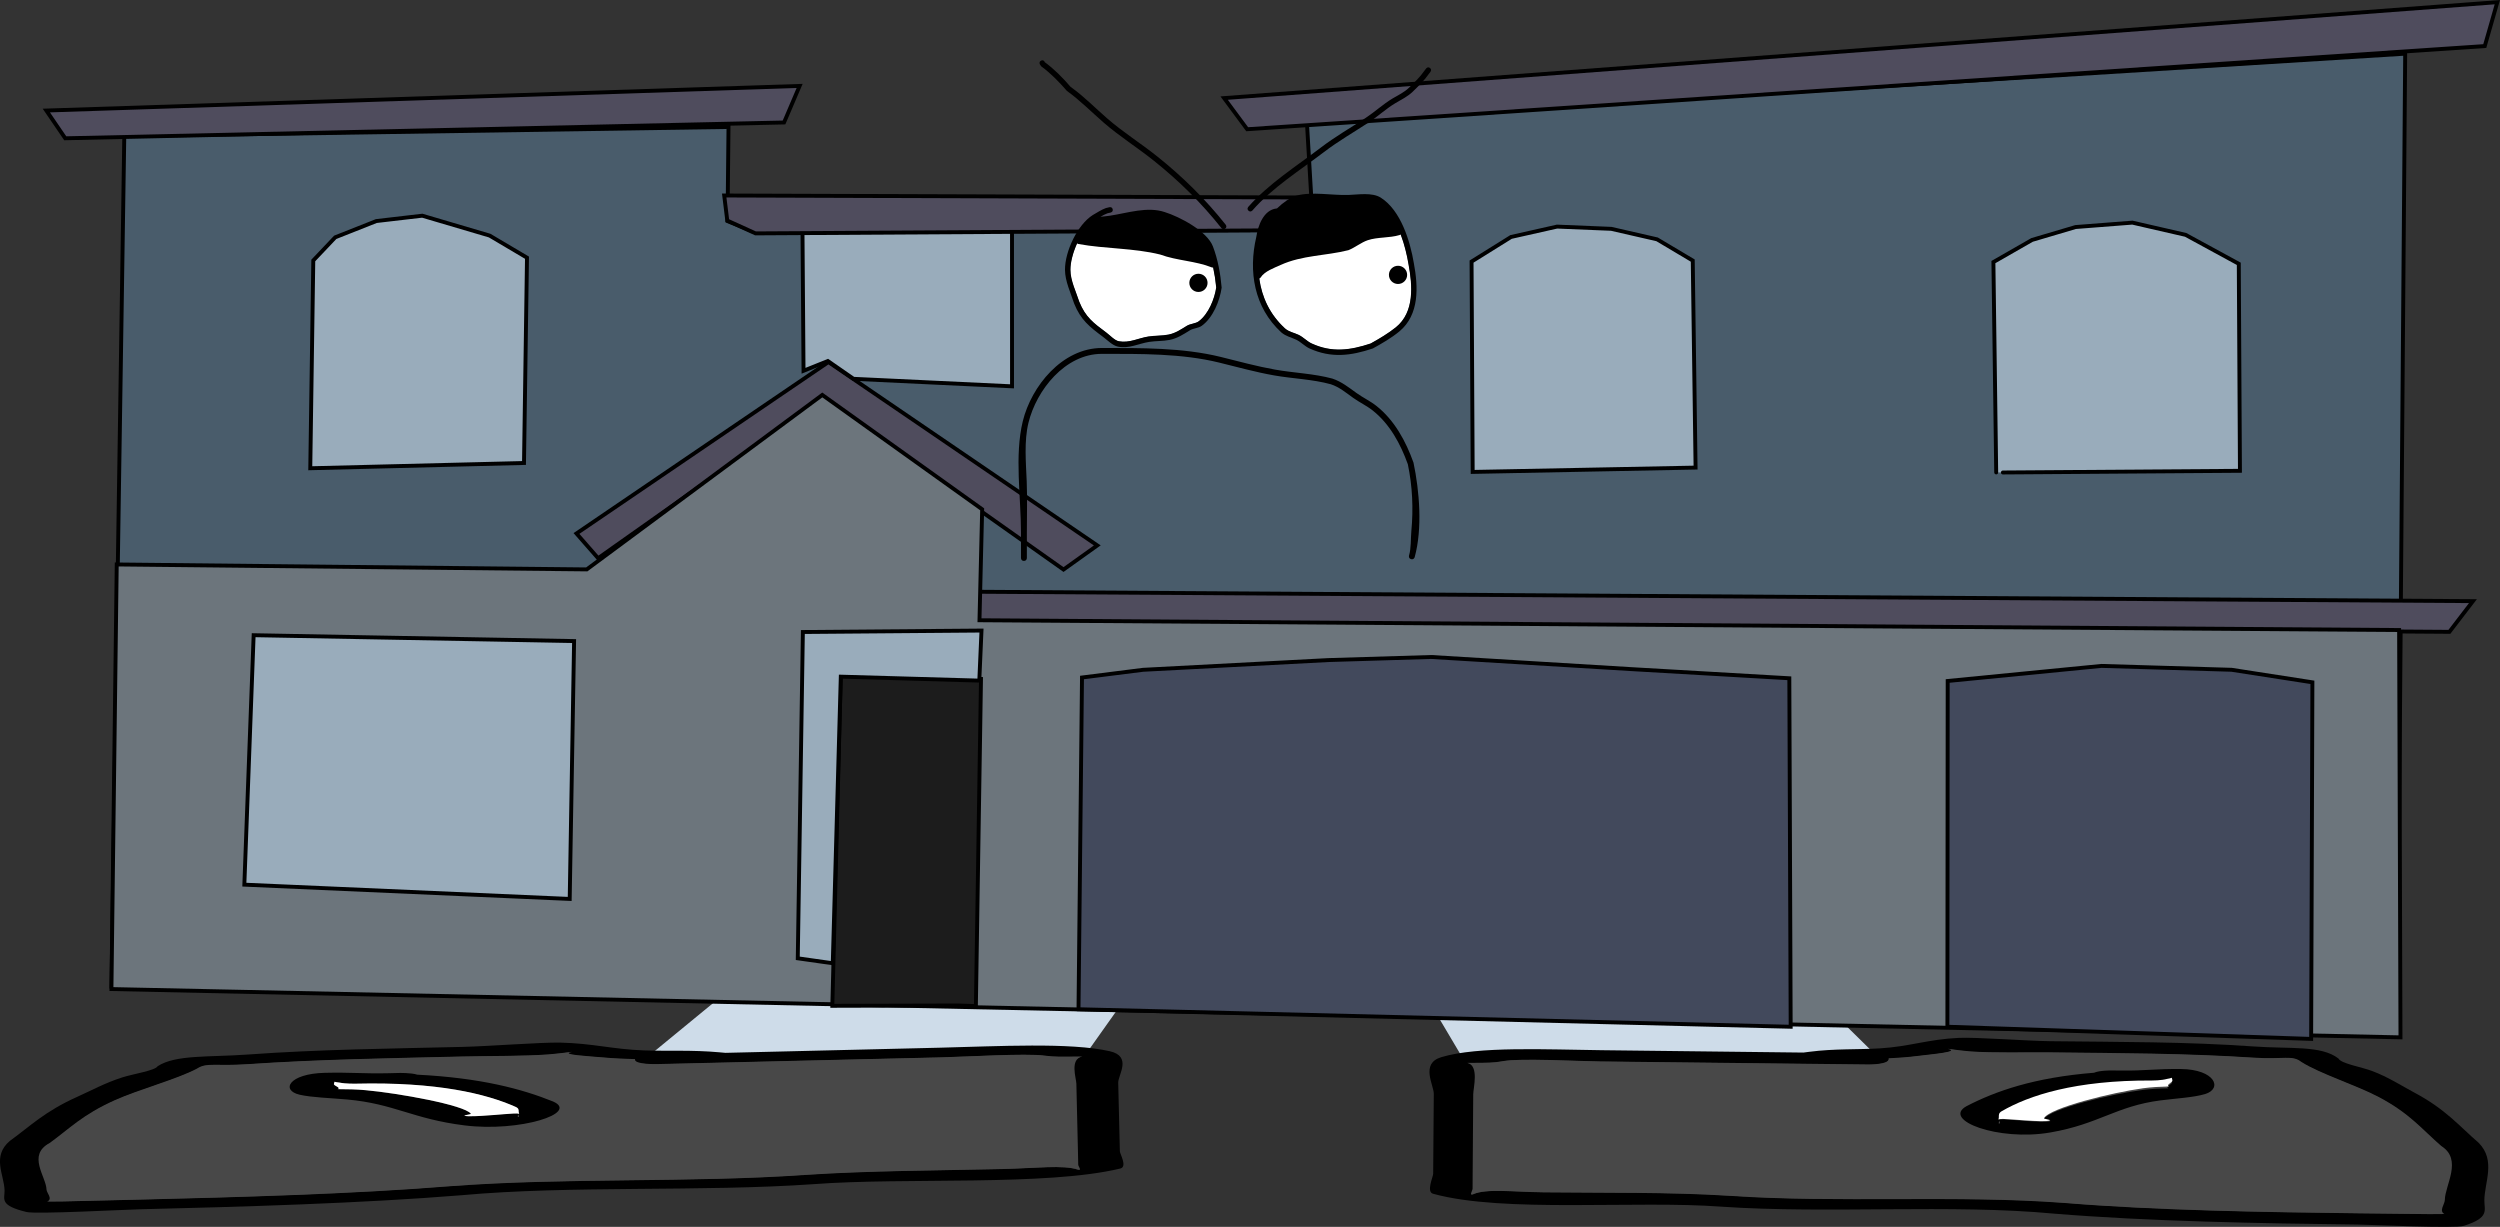 <svg version="1.1" xmlns="http://www.w3.org/2000/svg" xmlns:xlink="http://www.w3.org/1999/xlink" width="637.944" height="313.062" viewBox="0,0,637.944,313.062"><rect x="0" y="0" width="637.944" height="313.062" fill="#333333" stroke="none"/><g transform="translate(-1.615,-47.229)"><g data-paper-data="{&quot;isPaintingLayer&quot;:true}" fill-rule="nonzero" stroke-linejoin="miter" stroke-miterlimit="10" stroke-dasharray="" stroke-dashoffset="0" style="mix-blend-mode: normal"><path d="M165.118,318.364l34.89,-28.658l99.348,-2.636l-20.242,28.554z" data-paper-data="{&quot;index&quot;:null}" fill="#cedce9" stroke="#000000" stroke-width="0" stroke-linecap="round"/><path d="M155.633,317.134c-3.441,-0.31 -11.622,-0.725 -8.058,-1.444c-1.952,0.25 -4.556,0.56 -5.944,0.66c-6.573,0.473 -15.108,0.363 -21.898,0.526c-18.628,0.448 -36.717,0.715 -54.73,1.942c-8.14,0.554 -10.407,-0.499 -12.872,1.11c-5.099,2.723 -14.755,5.276 -20.93,8.043c-8.37,3.75 -11.566,7.252 -16.664,10.933c-5.795,3.07 -0.882,8.578 -0.804,11.837c0.021,0.873 1.704,2.386 0.148,3.066c1.563,-0.005 3.073,-0.012 4.033,-0.035c6.387,-0.154 12.774,-0.307 19.161,-0.461c25.406,-0.611 54.922,-1.447 79.547,-3.45c29.243,-2.208 61.027,-0.814 90.509,-2.873c16.147,-1.066 33.775,-1.087 50.231,-1.477c8.348,-0.198 15.48,-1.095 19.176,0.165c0.971,0.331 -0.02,-0.835 -0.03,-1.252c-0.025,-1.043 -0.05,-2.087 -0.075,-3.13c-0.14,-5.843 -0.281,-11.685 -0.421,-17.528c-0.033,-1.381 -1.735,-6.285 1.527,-6.898c-0.615,0.006 -1.31,0.009 -1.693,0.012c-3.388,0.025 -5.28,0.113 -7.933,-0.255c-4.607,-0.639 -20.075,0.302 -26.297,0.451c-24.179,0.581 -48.358,1.162 -72.537,1.743c0,0 -5.474,0.132 -5.505,-1.12c-0.001,-0.051 0.007,-0.101 0.023,-0.149c-2.62,-0.064 -5.268,-0.176 -7.964,-0.419zM241.555,314.574c14.596,-0.351 33.236,-1.394 43.264,0.905c5.747,1.317 2.094,6.072 2.141,8.025c0.14,5.843 0.281,11.685 0.421,17.528c0.016,0.667 1.981,3.931 0.105,4.382c-18.947,4.55 -54.922,2.222 -78.15,3.979c-28.829,2.014 -62.125,0.297 -90.002,2.835c-25.381,2.064 -55.996,2.959 -82.201,3.588c-3.759,0.09 -26.285,1.283 -28.741,0.691c-7.042,-1.699 -5.557,-3.293 -5.61,-5.502c-0.096,-3.997 -3.309,-8.686 1.347,-12.642c5.225,-3.773 8.863,-7.518 17.25,-11.275c3.384,-1.516 7.029,-3.522 11.415,-4.923c2.87,-0.917 8.379,-1.738 9.043,-2.856c4.614,-3.012 13.1,-2.265 23.104,-2.994c17.807,-1.296 36.261,-1.498 54.73,-1.942c6.811,-0.164 20.102,-1.2 24.912,-1.093c8.374,0.187 13.262,1.702 21.38,1.992c5.957,0.212 12.221,-0.149 19.183,0.478c0.529,0.048 1.057,0.095 1.586,0.143c18.274,-0.439 36.547,-0.878 54.821,-1.318z" data-paper-data="{&quot;index&quot;:null}" fill="#000000" stroke="none" stroke-width="0" stroke-linecap="butt"/><path d="M163.672,317.491c-0.017,0.048 -0.024,0.097 -0.023,0.149c0.03,1.252 5.532,1.122 5.532,1.122c24.179,-0.581 48.487,-1.141 72.666,-1.722c6.222,-0.15 21.704,-1.084 26.311,-0.446c2.654,0.368 4.549,0.282 7.938,0.257c0.382,-0.003 1.079,-0.006 1.693,-0.012c-3.262,0.613 -1.544,5.529 -1.51,6.91c0.14,5.843 0.27,11.72 0.411,17.563c0.025,1.043 0.041,2.092 0.066,3.135c0.01,0.417 0.997,1.585 0.026,1.254c-3.696,-1.261 -10.834,-0.361 -19.182,-0.163c-16.457,0.391 -34.134,0.427 -50.281,1.493c-29.482,2.059 -61.556,0.684 -90.799,2.892c-24.626,2.003 -54.262,2.82 -79.668,3.431c-6.387,0.154 -12.785,0.303 -19.172,0.457c-0.961,0.023 -2.473,0.029 -4.036,0.034c1.556,-0.68 -0.137,-2.198 -0.158,-3.07c-0.078,-3.26 -5.017,-8.789 0.778,-11.858c5.098,-3.681 8.305,-7.207 16.675,-10.957c6.176,-2.767 15.872,-5.339 20.971,-8.063c2.465,-1.609 4.749,-0.561 12.889,-1.116c18.013,-1.227 36.219,-1.514 54.847,-1.962c6.79,-0.163 15.402,-0.058 21.974,-0.531c1.387,-0.1 4.014,-0.411 5.965,-0.66c-3.564,0.718 4.65,1.134 8.091,1.444c2.696,0.243 5.376,0.356 7.996,0.42z" data-paper-data="{&quot;index&quot;:null}" fill="#484848" stroke="none" stroke-width="0" stroke-linecap="butt"/><path d="M87.036,323.926c0.01,0.423 1.91,0.891 0.977,1.248c2.407,-0.001 4.831,0.064 6.986,0.258c8.312,0.749 25.258,3.797 26.903,6.043c0.134,0.183 -2.21,0.27 -1.809,0.425c1.334,0.516 12.076,-0.695 13.318,-0.569c0.281,0.028 0.42,0.08 0.477,0.146c-0.063,-0.206 -0.12,-0.405 -0.123,-0.531c-0.011,-0.444 0.054,-0.923 -0.822,-1.299c-7.456,-3.319 -19.579,-6.353 -40.432,-5.852c0,0 -2.461,0.059 -4.092,-0.279c-0.543,-0.057 -0.965,-0.13 -1.25,-0.22c-0.067,0.241 -0.137,0.486 -0.133,0.631zM133.795,332.197c0.38,0.247 0.259,-0.175 0.125,-0.618c-0.021,0.194 -0.384,0.449 -0.125,0.618zM142.709,328.291c6.882,2.95 -8.465,7.871 -22.555,6.113c-13.294,-1.658 -17.875,-5.523 -29.997,-6.614c-4.095,-0.369 -8.995,-0.506 -12.065,-1.21c-4.864,-1.115 -2.822,-5.371 6.423,-5.593c6.657,-0.16 9.948,0.255 16.146,0.106l2.737,-0.066c0,0 3.142,-0.075 4.679,0.432c16.245,0.821 26.725,3.646 34.631,6.832z" data-paper-data="{&quot;index&quot;:null}" fill="#000000" stroke="none" stroke-width="0" stroke-linecap="butt"/><path d="M86.965,323.258c0.284,0.09 0.707,0.163 1.25,0.22c1.631,0.338 4.103,0.276 4.103,0.276c20.852,-0.501 33.413,2.596 40.868,5.915c0.877,0.376 0.788,0.865 0.799,1.308c0.003,0.126 0.051,0.329 0.113,0.535c-0.057,-0.066 -0.194,-0.117 -0.475,-0.146c-1.242,-0.126 -12.076,1.104 -13.41,0.588c-0.401,-0.155 1.68,-0.346 1.546,-0.529c-1.645,-2.245 -18.671,-5.274 -26.984,-6.023c-2.156,-0.194 -4.593,-0.254 -7,-0.253c0.933,-0.358 -0.945,-0.833 -0.955,-1.256c-0.004,-0.145 0.079,-0.394 0.146,-0.634z" data-paper-data="{&quot;index&quot;:null}" fill="#ffffff" stroke="none" stroke-width="0" stroke-linecap="butt"/><path d="M374.767,317.071l-19.46,-32.854l93.626,1.386l33.26,32.727z" data-paper-data="{&quot;index&quot;:null}" fill="#cedce9" stroke="#000000" stroke-width="0" stroke-linecap="round"/><path d="M491.112,316.739c-2.537,0.328 -5.03,0.503 -7.497,0.622c0.016,0.055 0.024,0.113 0.024,0.172c-0.011,1.456 -5.17,1.396 -5.17,1.396c-22.786,-0.267 -45.571,-0.534 -68.357,-0.801c-5.863,-0.069 -20.448,-0.9 -24.779,-0.08c-2.495,0.472 -4.278,0.402 -7.47,0.43c-0.36,0.003 -1.016,0.011 -1.595,0.014c3.082,0.658 1.546,6.387 1.533,7.994c-0.052,6.795 -0.105,13.59 -0.157,20.385c-0.009,1.213 -0.019,2.427 -0.028,3.64c-0.004,0.485 -0.922,1.858 -0.011,1.456c3.464,-1.528 10.195,-0.606 18.062,-0.516c15.508,0.176 32.115,-0.097 47.34,0.869c27.801,1.896 57.725,-0.262 85.303,1.811c23.226,1.912 51.042,2.386 74.984,2.667c6.019,0.071 12.038,0.141 18.057,0.212c0.906,0.011 2.328,-0.007 3.8,-0.028c-1.475,-0.764 0.089,-2.552 0.097,-3.567c0.029,-3.791 4.582,-10.277 -0.919,-13.748c-4.853,-4.193 -7.912,-8.211 -15.848,-12.429c-5.855,-3.112 -14.986,-5.917 -19.827,-8.997c-2.344,-1.829 -4.465,-0.566 -12.141,-1.073c-16.986,-1.122 -34.03,-1.127 -51.584,-1.333c-6.399,-0.075 -14.438,0.197 -20.636,-0.242c-1.308,-0.093 -3.766,-0.409 -5.608,-0.667c3.367,0.775 -4.334,1.396 -7.572,1.815zM410.135,315.215c17.221,0.202 34.441,0.404 51.662,0.606c0.497,-0.064 0.995,-0.129 1.492,-0.193c6.55,-0.847 12.456,-0.533 18.065,-0.88c7.644,-0.474 12.228,-2.317 20.114,-2.677c4.53,-0.206 17.065,0.774 23.483,0.85c17.404,0.204 34.792,0.127 51.584,1.333c9.433,0.677 17.418,-0.334 21.806,3.09c0.641,1.289 5.842,2.15 8.558,3.168c4.151,1.555 7.613,3.826 10.821,5.531c7.953,4.227 11.431,8.52 16.405,12.817c4.44,4.521 1.477,10.027 1.442,14.675c-0.02,2.57 1.401,4.398 -5.209,6.492c-2.305,0.73 -23.542,-0.276 -27.085,-0.318c-24.695,-0.29 -53.548,-0.812 -77.486,-2.783c-26.295,-2.479 -57.639,0.079 -84.824,-1.775c-21.906,-1.65 -55.763,1.665 -73.675,-3.305c-1.773,-0.492 0.033,-4.32 0.039,-5.096c0.052,-6.795 0.105,-13.59 0.157,-20.385c0.017,-2.272 -3.489,-7.737 1.907,-9.366c9.416,-2.842 26.99,-1.945 40.745,-1.783z" data-paper-data="{&quot;index&quot;:null}" fill="#000000" stroke="none" stroke-width="0" stroke-linecap="butt"/><path d="M483.544,317.29c2.467,-0.119 4.99,-0.296 7.527,-0.623c3.237,-0.418 10.969,-1.04 7.602,-1.815c1.842,0.257 4.32,0.574 5.629,0.667c6.198,0.439 14.309,0.171 20.708,0.246c17.554,0.206 34.709,0.233 51.695,1.355c7.676,0.507 9.813,-0.75 12.157,1.079c4.841,3.08 14.01,5.907 19.866,9.019c7.936,4.218 11.006,8.264 15.858,12.457c5.501,3.471 0.924,9.982 0.895,13.773c-0.008,1.015 -1.582,2.808 -0.107,3.572c-1.472,0.02 -2.896,0.039 -3.802,0.029c-6.019,-0.071 -12.048,-0.137 -18.067,-0.207c-23.942,-0.281 -51.872,-0.731 -75.097,-2.643c-27.578,-2.073 -57.775,0.068 -85.576,-1.828c-15.225,-0.966 -31.879,-0.71 -47.387,-0.886c-7.867,-0.089 -14.604,-1.015 -18.068,0.513c-0.911,0.402 0.004,-0.973 0.007,-1.458c0.009,-1.213 0.01,-2.433 0.019,-3.646c0.052,-6.795 0.094,-13.63 0.146,-20.425c0.012,-1.606 1.564,-7.35 -1.517,-8.008c0.579,-0.003 1.235,-0.012 1.595,-0.015c3.192,-0.028 4.979,0.04 7.474,-0.433c4.331,-0.82 18.929,0.005 24.792,0.074c22.786,0.267 45.693,0.507 68.478,0.774c0,0 5.184,0.058 5.196,-1.398c0,-0.06 -0.007,-0.117 -0.023,-0.172z" data-paper-data="{&quot;index&quot;:null}" fill="#484848" stroke="none" stroke-width="0" stroke-linecap="butt"/><path d="M555.826,323.476c0.001,-0.169 -0.068,-0.452 -0.134,-0.731c-0.267,0.11 -0.664,0.201 -1.174,0.277c-1.532,0.421 -3.851,0.394 -3.851,0.394c-19.651,-0.23 -31.03,3.502 -38.008,7.486c-0.821,0.452 -0.753,1.008 -0.757,1.524c-0.001,0.147 -0.053,0.379 -0.109,0.62c0.053,-0.077 0.183,-0.139 0.447,-0.177c1.168,-0.167 11.304,1.059 12.554,0.436c0.376,-0.187 -1.833,-0.249 -1.71,-0.464c1.519,-2.638 17.441,-6.469 25.261,-7.479c2.028,-0.262 4.31,-0.379 6.578,-0.419c-0.883,-0.4 0.9,-0.976 0.903,-1.468zM511.765,333.166c-0.121,0.516 -0.229,1.01 0.126,0.716c0.242,-0.201 -0.103,-0.491 -0.126,-0.716zM503.44,329.492c7.403,-3.837 17.237,-7.299 32.53,-8.527c1.44,-0.616 4.401,-0.582 4.401,-0.582l2.579,0.03c5.841,0.068 8.935,-0.47 15.209,-0.396c8.713,0.102 10.695,5.015 6.128,6.394c-2.882,0.87 -7.496,1.112 -11.349,1.61c-11.405,1.474 -15.667,6.044 -28.168,8.196c-13.249,2.281 -27.774,-3.18 -21.331,-6.726z" data-paper-data="{&quot;index&quot;:null}" fill="#000000" stroke="none" stroke-width="0" stroke-linecap="butt"/><path d="M555.816,322.248c0.068,0.278 0.15,0.565 0.15,0.734c-0.002,0.492 -1.761,1.089 -0.876,1.483c-2.268,0.055 -4.562,0.182 -6.589,0.459c-7.815,1.066 -23.796,4.988 -25.302,7.636c-0.123,0.215 1.841,0.389 1.466,0.578c-1.247,0.632 -11.476,-0.543 -12.643,-0.368c-0.264,0.04 -0.393,0.103 -0.445,0.181c0.055,-0.241 0.096,-0.477 0.096,-0.624c0.002,-0.516 -0.091,-1.082 0.727,-1.54c6.959,-4.034 18.732,-7.93 38.383,-7.837c0,0 2.33,0.014 3.859,-0.418c0.51,-0.079 0.907,-0.174 1.173,-0.285z" data-paper-data="{&quot;index&quot;:null}" fill="#ffffff" stroke="none" stroke-width="0" stroke-linecap="butt"/><g data-paper-data="{&quot;index&quot;:null}" stroke="#000000" stroke-width="1" stroke-linecap="round"><path d="M30.057,299.012l3.271,-217.057l154.185,-2.326l-0.253,24.018l6.635,2.702l142.813,-0.471l-1.603,-27.497l280.258,-17.452l-1.929,245.802l0.277,4.918z" fill="#495c6b"/><path d="M244.807,198.192l387.843,2.436l-6.005,7.834l-379.995,-2.683z" fill="#4f4c5d"/><path d="M154.243,189.671l-5.527,-6.31l64.296,-43.745l68.608,46.789l-8.62,6.161l-61.405,-43.423z" fill="#4f4c5d"/><path d="M614.164,311.937l-584.114,-12.323l1.353,-108.347l119.939,1.262l60.103,-44.519l40.798,29.182l-0.686,28.311l362.258,2.496z" fill="#6c757c"/><path d="M498.544,309.229l0.076,-88.227l39.229,-3.847l33.215,0.988l20.625,3.199l-0.319,90.993z" fill="#42495c"/><path d="M276.824,304.766l0.891,-84.651l15.568,-1.966l47.308,-2.484l26.205,-0.789l50.976,3.092l40.442,2.342l0.342,88.923z" fill="#42495c"/><path d="M251.941,220.484l-1.304,83.475l-4.684,-0.156l-31.948,0.09l2.166,-84.371z" fill="#1c1c1c"/><path d="M205.187,291.766l1.302,-83.262l45.582,-0.372l-0.56,12.773l-35.344,-1.011l-2.048,73.137z" fill="#99acbb"/><path d="M66.339,209.319l81.769,1.499l-1.118,65.799l-83.024,-3.642z" fill="#99acbb"/><path d="M80.79,166.715l0.771,-53.024l5.6,-5.905l10.48,-4.149l11.728,-1.367l17.198,5.08l9.525,5.638l-0.764,52.385z" fill="#99acbb"/><path d="M259.857,105.77l0.005,40.04l-40.446,-1.916l-6.555,-4.542l-6.203,2.49l-0.265,-35.571z" fill="#99acbb"/><path d="M377.41,167.653l-0.287,-53.674l10.076,-6.283l11.742,-2.645l13.838,0.572l11.686,2.679l9.101,5.42l0.722,52.827z" fill="#99acbb"/><path d="M511.001,167.781l-0.713,-53.679l9.857,-5.647l11.11,-3.291l14.495,-1.125l13.598,3.125l13.553,7.384l0.296,52.822l-60.491,0.428" fill="#99acbb"/><path d="M635.675,58.982l-315.808,21.223l-5.88,-7.942l324.894,-24.482z" fill="#4f4c5d"/><path d="M337.114,105.944l-142.706,0.841l-7.207,-3.271l-0.785,-6.398l150.146,0.515z" fill="#4f4c5d"/><path d="M201.68,78.482l-183.419,4.033l-4.824,-7.079l192.228,-6.283z" fill="#4f4c5d"/></g><path d="M324.817,104.829c0.606,0.345 0.952,-0.262 0.952,-0.262c1.172,-2.101 4.69,-5.465 7.065,-6.125c3.789,-1.054 8.986,0.024 12.96,-0.115c2.06,-0.072 5.603,-0.738 7.442,0.478c4.779,3.161 6.955,10.574 7.84,15.854c0.993,5.344 1.576,12.235 -3.255,16.126c-1.928,1.553 -4.262,2.932 -6.428,4.133c-5.226,1.73 -9.895,2.378 -15.069,0.001c-1.171,-0.538 -2.154,-1.631 -3.324,-2.197c-1.237,-0.598 -2.49,-0.748 -3.53,-1.679c-6.6,-6.066 -7.889,-14.76 -5.943,-23.131c0.12,-0.972 0.429,-2.293 0.961,-3.455c0.043,0.132 0.14,0.265 0.328,0.372z" data-paper-data="{&quot;noHover&quot;:false,&quot;origItem&quot;:[&quot;Path&quot;,{&quot;applyMatrix&quot;:true,&quot;segments&quot;:[[[650.21918,215.53083],[0.09642,0.28248],[-1.11678,2.51045]],[[648.23979,222.96917],[0.23688,-2.09365],[-3.99719,18.04653]],[[661.52065,272.46131],[-14.33186,-12.89576],[2.25809,1.97805]],[[669.13405,275.97953],[-2.67384,-1.25807],[2.52852,1.1897]],[[676.31221,280.62035],[-2.5309,-1.13013],[11.18215,4.9932]],[[708.64273,280.28314],[-11.20046,3.83906],[4.63147,-2.63193]],[[722.34432,271.27187],[-4.11196,3.38365],[10.30015,-8.4758]],[[728.95604,236.59764],[2.25747,11.4699],[-2.02425,-11.33456]],[[711.78417,202.75226],[10.34843,6.68948],[-3.9821,-2.57413]],[[695.80115,201.90503],[4.42948,-0.20134],[-8.54459,0.38827]],[[667.99464,202.43639],[8.12416,-2.35187],[-5.09223,1.47416]],[[652.97385,215.74034],[2.47338,-4.54537],[0,0]],[[650.93415,216.32311],[1.31124,0.72846],[-0.40803,-0.22669]]],&quot;closed&quot;:true}]}" fill="#ffffff" stroke="none" stroke-width="0.5" stroke-linecap="butt"/><path d="M280.189,104.492c1.657,-0.69 3.092,-0.622 4.854,-0.886c4.191,-0.627 9.245,-2.434 13.391,-0.971c3.404,1.058 6.188,3.235 8.989,5.325c0.812,0.606 2.105,1.633 2.458,2.669c1.096,3.212 1.808,6.578 2.125,9.97c-0.431,2.939 -1.981,6.768 -4.46,8.634c-0.817,0.615 -2.122,0.597 -3.037,1.155c-1.513,0.923 -2.9,1.898 -4.695,2.255c-1.658,0.33 -3.477,0.236 -5.162,0.498c-2.574,0.406 -4.823,1.694 -7.523,1.212c-1.081,-0.193 -2.292,-1.533 -3.187,-2.199c-3.327,-2.478 -5.376,-3.992 -6.959,-7.912c-0.825,-2.57 -2.253,-5.408 -2.26,-8.158c-0.009,-3.49 2.108,-8.803 4.889,-11.591c0.276,0.125 0.576,-0 0.576,-0z" data-paper-data="{&quot;noHover&quot;:false,&quot;origItem&quot;:[&quot;Path&quot;,{&quot;applyMatrix&quot;:true,&quot;segments&quot;:[[[553.7006,216.63619],[0.59532,0.26265],[-5.9169,6.05745]],[[543.47767,241.61406],[-0.09786,-7.50448],[0.0771,5.9122]],[[548.51691,259.06076],[-1.83345,-5.50735],[3.49251,8.39357]],[[563.62288,275.8706],[-7.21139,-5.25355],[1.93954,1.41297]],[[570.50559,280.51798],[-2.32834,-0.39046],[5.81946,0.97591]],[[586.6132,277.7361],[-5.52744,0.93058],[3.61778,-0.60169]],[[597.67025,276.5562],[-3.55835,0.74677],[3.85248,-0.8085]],[[607.689,271.61918],[-3.23302,2.01837],[1.9542,-1.22]],[[614.18224,269.07899],[-1.74293,1.34096],[5.28934,-4.06947]],[[623.55839,250.45956],[-0.86037,6.33091],[-0.75859,-7.28567]],[[618.77155,229.12149],[2.42948,6.88393],[-0.78333,-2.21957]],[[613.43497,223.45526],[1.76072,1.28556],[-6.07104,-4.43265]],[[594.03369,212.24122],[7.34554,2.19926],[-8.94925,-3.05305]],[[565.33653,214.62306],[8.99834,-1.44435],[-3.78346,0.60729]],[[554.93728,216.62397],[3.54869,-1.52183],[0,0]]],&quot;closed&quot;:true}]}" fill="#ffffff" stroke="none" stroke-width="0.5" stroke-linecap="butt"/><path d="M305.106,119.383c0.014,-1.284 1.065,-2.314 2.349,-2.3c1.284,0.014 2.314,1.065 2.3,2.349c-0.014,1.284 -1.065,2.314 -2.349,2.3c-1.284,-0.014 -2.314,-1.065 -2.3,-2.349z" fill="#000000" stroke="none" stroke-width="0.5" stroke-linecap="butt"/><path d="M356.037,117.347c0.014,-1.284 1.065,-2.314 2.349,-2.3c1.284,0.014 2.314,1.065 2.3,2.349c-0.014,1.284 -1.065,2.314 -2.349,2.3c-1.284,-0.014 -2.314,-1.065 -2.3,-2.349z" fill="#000000" stroke="none" stroke-width="0.5" stroke-linecap="butt"/><path d="M267.279,62.699c0.627,-0.305 0.932,0.322 0.932,0.322l-0.09,-0.001c2.497,1.823 4.671,4.034 6.687,6.378c3.431,2.442 6.223,5.345 9.37,8.078c3.996,3.471 8.616,6.373 12.762,9.689c6.532,5.226 12.252,10.872 17.451,17.411c0,0 0.434,0.546 -0.112,0.98c-0.546,0.434 -0.98,-0.112 -0.98,-0.112c-5.135,-6.457 -10.78,-12.029 -17.231,-17.19c-4.161,-3.329 -8.795,-6.242 -12.805,-9.726c-3.156,-2.742 -5.973,-5.63 -9.395,-8.101c-2.001,-2.294 -4.11,-4.486 -6.57,-6.282l-0.341,-0.515c0,0 -0.305,-0.627 0.322,-0.932z" fill="#000000" stroke="none" stroke-width="0.5" stroke-linecap="butt"/><path d="M366.506,64.577c0.554,0.424 0.129,0.978 0.129,0.978l-0.366,0.476c-1.151,1.678 -2.65,3.12 -4.101,4.541c-1.349,1.312 -2.892,2.036 -4.495,2.988c-2.383,1.414 -4.474,3.393 -6.79,4.912c-3.861,2.534 -7.728,4.743 -11.424,7.56c-6.12,4.664 -13.166,9.068 -18.26,14.904c0,0 -0.459,0.525 -0.984,0.065c-0.525,-0.459 -0.065,-0.984 -0.065,-0.984c5.182,-5.901 12.259,-10.365 18.464,-15.095c3.721,-2.836 7.617,-5.066 11.504,-7.617c2.324,-1.525 4.423,-3.496 6.809,-4.925c1.508,-0.903 3.003,-1.56 4.266,-2.806c1.383,-1.354 2.837,-2.726 3.925,-4.33l0.412,-0.539c0,0 0.424,-0.554 0.978,-0.129z" fill="#000000" stroke="none" stroke-width="0.5" stroke-linecap="butt"/><path d="M262.894,190.36c-0.75,0 -0.75,-0.75 -0.75,-0.75c0,-1.906 0,-4.659 0,-6.565c0,-9.029 -1.682,-19.504 0.461,-28.321c2.192,-8.944 10.062,-18.69 20.194,-18.698c9.916,0 20.633,-0.103 30.298,2.277c4.56,1.128 9.24,2.413 13.873,3.239c4.838,0.863 9.898,1.005 14.658,2.3c2.34,0.789 4.151,2.245 6.139,3.677c1.634,1.177 3.482,2.032 5.065,3.282c4.631,3.657 7.534,9.046 9.473,14.478c1.533,7.248 2.309,16.883 0.308,24.113c0,0 -0.206,0.721 -0.927,0.515c-0.721,-0.206 -0.515,-0.927 -0.515,-0.927c0.565,-1.9 0.403,-4.26 0.59,-6.252c0.537,-5.716 0.276,-11.428 -0.899,-17.041c-1.85,-5.143 -4.582,-10.244 -8.967,-13.715c-1.559,-1.234 -3.392,-2.076 -5.004,-3.236c-1.837,-1.322 -3.528,-2.746 -5.697,-3.459c-4.692,-1.284 -9.699,-1.414 -14.472,-2.257c-4.672,-0.824 -9.384,-2.131 -13.983,-3.262c-9.545,-2.355 -20.146,-2.234 -29.939,-2.234c-9.431,-0.009 -16.719,9.293 -18.737,17.555c-1.167,4.734 -0.642,10.171 -0.456,14.996c0.166,4.314 0.038,8.653 0.038,12.969c0,1.906 0,3.812 0,5.718v0.847c0,0 0,0.75 -0.75,0.75z" fill="#000000" stroke="none" stroke-width="0.5" stroke-linecap="butt"/><path d="M358.747,107.212c-2.598,0.779 -5.602,0.474 -8.107,1.312c-1.678,0.561 -3.237,1.869 -4.935,2.546c-5.764,1.458 -11.795,1.264 -17.301,3.776c-1.656,0.755 -4.085,1.596 -5.098,3.189c0,0 -0.125,0.187 -0.34,0.288c0.644,4.728 2.683,9.145 6.535,12.685c1.04,0.931 2.286,1.075 3.523,1.673c1.17,0.566 2.144,1.655 3.315,2.193c5.175,2.376 9.807,1.732 15.033,0.001c2.166,-1.201 4.486,-2.57 6.414,-4.123c4.83,-3.89 4.237,-10.745 3.244,-16.089c-0.387,-2.305 -1.015,-5.01 -1.998,-7.589zM327.454,100.432c1.579,-1.516 3.443,-2.855 4.984,-3.28c3.95,-1.09 9.169,-0.029 13.298,-0.174c2.442,-0.085 6.035,-0.702 8.221,0.687c5.147,3.27 7.505,11.145 8.446,16.756c1.1,5.92 1.487,13.111 -3.733,17.41c-1.999,1.646 -4.473,3.077 -6.739,4.322c-5.607,1.881 -10.621,2.517 -16.176,-0.012c-1.192,-0.543 -2.182,-1.657 -3.367,-2.218c-1.383,-0.655 -2.637,-0.859 -3.819,-1.877c-6.932,-6.373 -8.44,-15.536 -6.373,-24.366c0.422,-2.9 1.879,-6.87 5.136,-7.248z" fill="#000000" stroke="none" stroke-width="0.5" stroke-linecap="butt"/><path d="M310.893,115.483c-4.242,-1.698 -8.889,-1.709 -13.231,-3.302c-6.711,-1.669 -13.979,-1.434 -20.851,-2.683c0,0 -0.179,-0.033 -0.345,-0.154c-1.053,2.312 -1.701,4.805 -1.696,6.744c0.007,2.749 1.432,5.567 2.258,8.136c1.583,3.92 3.614,5.412 6.941,7.889c0.895,0.666 2.097,2.001 3.177,2.194c2.701,0.482 4.928,-0.809 7.503,-1.215c1.685,-0.262 3.489,-0.165 5.147,-0.494c1.795,-0.357 3.169,-1.324 4.682,-2.246c0.915,-0.558 2.214,-0.534 3.031,-1.149c2.479,-1.866 4.019,-5.672 4.45,-8.611c-0.16,-1.711 -0.419,-3.409 -0.778,-5.084zM285.547,100.625c0.162,0.678 -0.516,0.84 -0.516,0.84l-0.832,0.198c-0.63,0.226 -1.203,0.551 -1.77,0.894c0.77,-0.098 1.555,-0.158 2.415,-0.287c4.48,-0.674 9.566,-2.419 14.012,-0.915c3.718,1.16 10.774,4.813 12.278,8.774c1.259,3.315 1.92,6.971 2.221,10.502c-0.474,3.343 -2.198,7.665 -5.075,9.736c-0.901,0.648 -2.116,0.577 -3.07,1.174c-1.633,1.021 -3.189,2.04 -5.133,2.425c-1.685,0.333 -3.502,0.239 -5.212,0.506c-2.722,0.419 -5.132,1.811 -8.001,1.202c-1.386,-0.294 -2.589,-1.594 -3.719,-2.436c-3.513,-2.616 -5.749,-4.368 -7.427,-8.539c-0.885,-2.749 -2.322,-5.683 -2.341,-8.623c-0.03,-4.678 3.22,-11.555 7.106,-13.981c1.12,-0.624 2.113,-1.327 3.316,-1.769l0.909,-0.218c0,0 0.678,-0.162 0.84,0.516z" fill="#000000" stroke="none" stroke-width="0.5" stroke-linecap="butt"/><path d="M311.229,115.492c0.359,1.675 0.621,3.386 0.781,5.097c-0.431,2.939 -1.977,6.771 -4.456,8.637c-0.817,0.615 -2.121,0.599 -3.036,1.157c-1.513,0.923 -2.901,1.902 -4.696,2.259c-1.658,0.33 -3.482,0.239 -5.167,0.501c-2.574,0.406 -4.83,1.692 -7.531,1.21c-1.081,-0.193 -2.294,-1.536 -3.189,-2.202c-3.327,-2.478 -5.374,-4 -6.957,-7.919c-0.825,-2.57 -2.249,-5.409 -2.256,-8.158c-0.005,-1.939 0.65,-4.448 1.703,-6.759c0.166,0.121 0.345,0.154 0.345,0.154c6.871,1.249 14.2,0.998 20.911,2.667c4.342,1.592 9.016,1.632 13.258,3.33z" data-paper-data="{&quot;noHover&quot;:true,&quot;origItem&quot;:[&quot;Path&quot;,{&quot;applyMatrix&quot;:true,&quot;segments&quot;:[[[310.89291,115.48297],[0,0],[-4.24213,-1.69801]],[[297.66185,112.18117],[4.34188,1.59244],[-6.71071,-1.66925]],[[276.81117,109.49825],[6.87133,1.24933],[0,0]],[[276.46621,109.34428],[0.16574,0.12138],[-1.05329,2.31156]],[[274.77049,116.08875],[-0.00488,-1.93909],[0.00693,2.74918]],[[277.02805,124.22502],[-0.82549,-2.56954],[1.58272,3.91957]],[[283.96913,132.11444],[-3.32714,-2.47784],[0.89484,0.66643]],[[287.14642,134.30885],[-1.08062,-0.19293],[2.7009,0.4822]],[[294.64905,133.09425],[-2.57446,0.40562],[1.68498,-0.26205]],[[299.79566,132.59977],[-1.65807,0.32978],[1.79512,-0.35705]],[[304.4779,130.35339],[-1.51303,0.92258],[0.91455,-0.55766]],[[307.50927,129.20414],[-0.81692,0.61493],[2.47912,-1.86616]],[[311.95968,120.59316],[-0.43099,2.93926],[-0.15995,-1.71076]],[[311.18161,115.50933],[0.35862,1.67512],[0,0]]],&quot;closed&quot;:true}]}" fill="none" stroke="none" stroke-width="0.5" stroke-linecap="butt"/></g></g></svg><!--rotationCenter:318.3854276146607:132.7713538844107-->